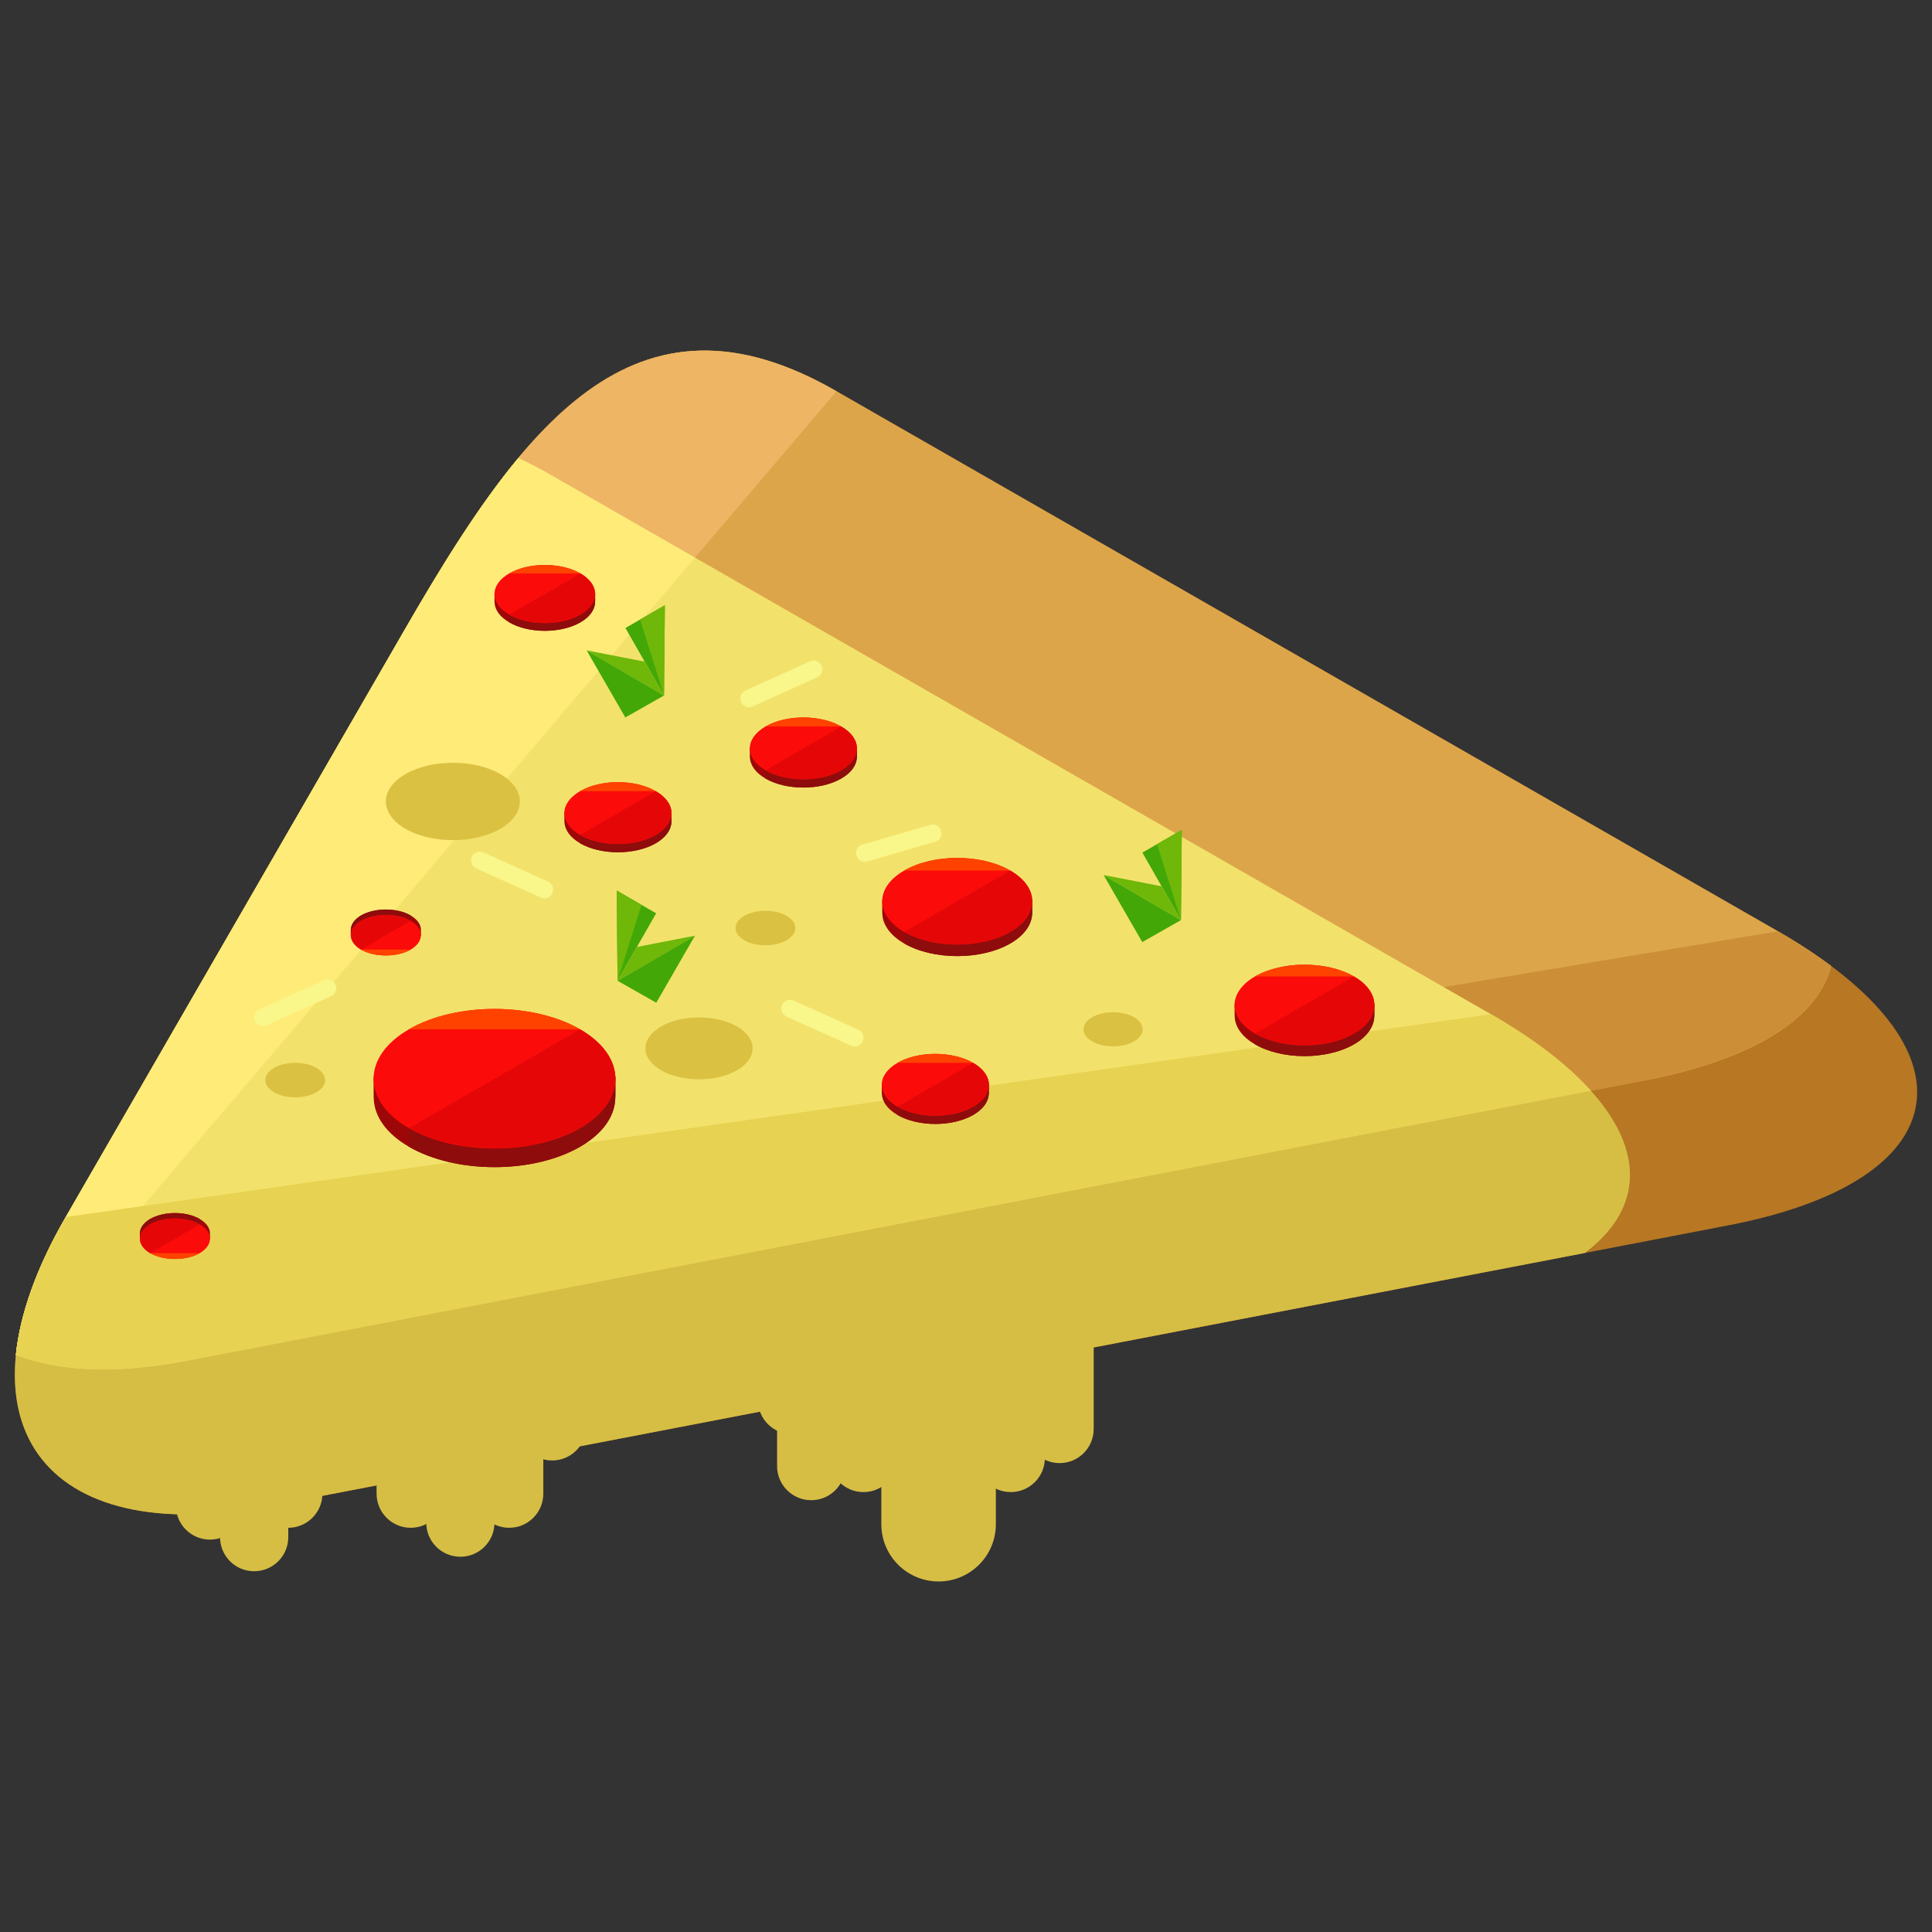 <?xml version="1.0" encoding="utf-8"?>
<!-- Generator: Adobe Illustrator 16.0.0, SVG Export Plug-In . SVG Version: 6.00 Build 0)  -->
<!DOCTYPE svg PUBLIC "-//W3C//DTD SVG 1.1//EN" "http://www.w3.org/Graphics/SVG/1.1/DTD/svg11.dtd">
<svg version="1.1" id="Layer_1" xmlns="http://www.w3.org/2000/svg" xmlns:xlink="http://www.w3.org/1999/xlink" x="0px" y="0px"
	 width="130px" height="130px" viewBox="0 0 130 130" enable-background="new 0 0 130 130" xml:space="preserve">
<rect x="0" y="0" width="130" height="130" fill="#333333" stroke="none"/>
<g>
	<g>
		<g>
			<path fill="#B77723" d="M27.188,42.451c7.89-13.682,15.413-24.02,29.104-16.121l63.344,36.334
				c13.698,7.883,12.185,16.791-3.337,19.787l-98.023,18.857c-15.521,3.02-21.747-5.76-13.85-19.418L27.188,42.451z"/>
		</g>
		<path fill="#D6BE45" d="M100.314,68.24L36.971,31.906c-0.716-0.414-1.412-0.766-2.096-1.082
			c-2.668,3.207-5.159,7.244-7.687,11.627L4.426,81.891c-7.897,13.658-1.672,22.438,13.85,19.418l88.364-17
			C112.162,80.16,110.207,73.934,100.314,68.24z"/>
		<path fill="#DDA54A" d="M119.636,62.664L56.292,26.33c-13.69-7.898-21.214,2.439-29.104,16.121L4.426,81.891
			c-1.991,3.443-3.083,6.576-3.355,9.289c2.878,1.113,6.778,1.307,11.566,0.375l98.024-18.857c7.501-1.449,11.72-4.279,12.542-7.705
			C122.156,64.211,120.971,63.434,119.636,62.664z"/>
		<path fill="#EDB564" d="M56.292,26.33c-13.69-7.898-21.214,2.439-29.104,16.121L4.426,81.891
			c-1.991,3.443-3.083,6.576-3.355,9.289"/>
		<path fill="#EDB564" d="M110.661,72.697c7.501-1.449,11.72-4.279,12.542-7.705"/>
		<path fill="#CC8F37" d="M4.426,81.891c-1.991,3.443-3.083,6.576-3.355,9.289c2.878,1.113,6.778,1.307,11.566,0.375l98.024-18.857
			c7.501-1.449,11.72-4.279,12.542-7.705c-1.047-0.781-2.232-1.559-3.567-2.328"/>
		<path fill="#F2E26B" d="M100.314,68.24L36.971,31.906c-0.716-0.414-1.412-0.766-2.096-1.082
			c-2.668,3.207-5.159,7.244-7.687,11.627L4.426,81.891c-1.991,3.443-3.083,6.576-3.355,9.289c2.878,1.113,6.778,1.307,11.566,0.375
			l94.407-18.162C105.492,71.674,103.257,69.934,100.314,68.24z"/>
		<path fill="#FFEB78" d="M36.971,31.906c-0.716-0.414-1.412-0.766-2.096-1.082c-0.664,0.799-1.317,1.648-1.963,2.541
			c-0.008,0.014-0.018,0.027-0.027,0.039c-0.302,0.418-0.602,0.848-0.9,1.285c-0.029,0.043-0.059,0.086-0.088,0.127
			c-0.624,0.92-1.243,1.873-1.859,2.859c-0.016,0.027-0.032,0.053-0.048,0.078c-0.274,0.441-0.549,0.889-0.823,1.342
			c-0.07,0.117-0.142,0.236-0.214,0.355c-0.225,0.375-0.45,0.754-0.675,1.135c-0.076,0.129-0.152,0.256-0.229,0.387
			c-0.286,0.488-0.573,0.98-0.86,1.479L4.426,81.891c-1.991,3.443-3.083,6.576-3.355,9.289l45.691-53.658L36.971,31.906z"/>
		<path fill="#E8D252" d="M4.426,81.891c-1.991,3.443-3.083,6.576-3.355,9.289c2.878,1.113,6.778,1.307,11.566,0.375l94.407-18.162
			c-1.552-1.719-3.787-3.459-6.729-5.152"/>
		<g>
			<g>
				<path fill="#9E0707" d="M41.408,72.453H25.14v1.369c0,0.01,0,0.021,0-0.26v0.145l0.012,0.291c0.067,1.15,0.85,2.291,2.364,3.164
					c3.167,1.83,8.348,1.83,11.517,0c1.514-0.873,2.296-2.014,2.363-3.164l0.013-0.291V72.453z"/>
				<path fill="#8E0C0C" d="M27.516,77.162c3.167,1.83,8.348,1.83,11.517,0c1.514-0.873,2.296-2.014,2.363-3.164l0.013-0.291v-1.254
					H27.516V77.162z"/>
				<path fill="#FC0B0B" d="M39.032,69.26c-3.169-1.828-8.35-1.828-11.517,0c-3.17,1.83-3.17,4.822,0,6.65
					c3.167,1.828,8.348,1.828,11.517,0C42.2,74.082,42.2,71.09,39.032,69.26z"/>
				<path fill="#FF4200" d="M39.032,69.26c-3.169-1.828-8.35-1.828-11.517,0"/>
				<path fill="#E50707" d="M27.516,75.91c3.167,1.828,8.348,1.828,11.517,0c3.168-1.828,3.168-4.82,0-6.65"/>
			</g>
		</g>
		<g>
			<g>
				<path fill="#9E0707" d="M40.045,39.914h-6.771v0.57c0,0.006,0,0.01,0-0.107v0.061l0.005,0.121
					c0.027,0.479,0.353,0.953,0.983,1.316c1.319,0.762,3.476,0.762,4.794,0c0.63-0.363,0.956-0.838,0.983-1.316l0.006-0.121V39.914z
					"/>
				<path fill="#8E0C0C" d="M34.262,41.875c1.319,0.762,3.476,0.762,4.794,0c0.63-0.363,0.956-0.838,0.983-1.316l0.006-0.121v-0.523
					h-5.783V41.875z"/>
				<path fill="#FC0B0B" d="M39.056,38.586c-1.318-0.76-3.475-0.76-4.794,0c-1.319,0.762-1.319,2.008,0,2.77
					c1.319,0.76,3.476,0.76,4.794,0C40.375,40.594,40.375,39.348,39.056,38.586z"/>
				<path fill="#FF4200" d="M39.056,38.586c-1.318-0.76-3.475-0.76-4.794,0"/>
				<path fill="#E50707" d="M34.262,41.355c1.319,0.76,3.476,0.76,4.794,0c1.319-0.762,1.319-2.008,0-2.77"/>
			</g>
		</g>
		<g>
			<g>
				<path fill="#9E0707" d="M92.479,67.549h-9.405v0.793c0,0.004,0,0.012,0-0.15v0.082l0.007,0.168
					c0.039,0.666,0.491,1.324,1.366,1.83c1.832,1.057,4.827,1.057,6.659,0c0.874-0.506,1.327-1.164,1.365-1.83l0.008-0.168V67.549z"
					/>
				<path fill="#8E0C0C" d="M84.446,70.271c1.832,1.057,4.827,1.057,6.659,0c0.874-0.506,1.327-1.164,1.365-1.83l0.008-0.168v-0.725
					h-8.032V70.271z"/>
				<path fill="#FC0B0B" d="M91.105,65.703c-1.832-1.057-4.827-1.057-6.659,0c-1.832,1.059-1.832,2.787,0,3.844
					c1.832,1.059,4.827,1.059,6.659,0C92.937,68.49,92.937,66.762,91.105,65.703z"/>
				<path fill="#FF4200" d="M91.105,65.703c-1.832-1.057-4.827-1.057-6.659,0"/>
				<path fill="#E50707" d="M84.446,69.547c1.832,1.059,4.827,1.059,6.659,0c1.831-1.057,1.831-2.785,0-3.844"/>
			</g>
		</g>
		<g>
			<g>
				<path fill="#9E0707" d="M69.456,60.559H59.363v0.85c0,0.008,0,0.014,0-0.16v0.09l0.007,0.18
					c0.042,0.715,0.527,1.422,1.468,1.965c1.964,1.135,5.179,1.135,7.145,0c0.939-0.543,1.425-1.25,1.467-1.965l0.007-0.18V60.559z"
					/>
				<path fill="#8E0C0C" d="M60.838,63.482c1.964,1.135,5.179,1.135,7.145,0c0.939-0.543,1.425-1.25,1.467-1.965l0.007-0.18v-0.779
					h-8.618V63.482z"/>
				<path fill="#FC0B0B" d="M67.982,58.58c-1.966-1.137-5.181-1.137-7.145,0c-1.967,1.133-1.967,2.99,0,4.125
					c1.964,1.135,5.179,1.135,7.145,0C69.947,61.57,69.947,59.713,67.982,58.58z"/>
				<path fill="#FF4200" d="M67.982,58.58c-1.966-1.137-5.181-1.137-7.145,0"/>
				<path fill="#E50707" d="M60.838,62.705c1.964,1.135,5.179,1.135,7.145,0c1.965-1.135,1.965-2.992,0-4.125"/>
			</g>
		</g>
		<g>
			<g>
				<path fill="#9E0707" d="M45.183,54.652h-7.207v0.607c0,0.004,0,0.008,0-0.115v0.064l0.005,0.127
					c0.03,0.51,0.377,1.016,1.048,1.404c1.403,0.809,3.698,0.809,5.102,0c0.671-0.389,1.018-0.895,1.048-1.404l0.005-0.127V54.652z"
					/>
				<path fill="#8E0C0C" d="M39.028,56.74c1.403,0.809,3.698,0.809,5.102,0c0.671-0.389,1.018-0.895,1.048-1.404l0.005-0.127v-0.557
					h-6.154V56.74z"/>
				<path fill="#FC0B0B" d="M44.13,53.238c-1.403-0.811-3.698-0.811-5.102,0c-1.404,0.811-1.404,2.137,0,2.945
					c1.403,0.811,3.698,0.811,5.102,0C45.533,55.375,45.533,54.049,44.13,53.238z"/>
				<path fill="#FF4200" d="M44.13,53.238c-1.403-0.811-3.698-0.811-5.102,0"/>
				<path fill="#E50707" d="M39.028,56.184c1.403,0.811,3.698,0.811,5.102,0c1.403-0.809,1.403-2.135,0-2.945"/>
			</g>
		</g>
		<g>
			<g>
				<path fill="#9E0707" d="M57.661,50.299h-7.207v0.607c0,0.004,0,0.008,0-0.115v0.064l0.005,0.127
					c0.03,0.51,0.377,1.016,1.048,1.402c1.402,0.811,3.698,0.811,5.102,0c0.671-0.387,1.018-0.893,1.048-1.402l0.005-0.127V50.299z"
					/>
				<path fill="#8E0C0C" d="M51.507,52.385c1.402,0.811,3.698,0.811,5.102,0c0.671-0.387,1.018-0.893,1.048-1.402l0.005-0.127
					v-0.557h-6.154V52.385z"/>
				<path fill="#FC0B0B" d="M56.608,48.885c-1.403-0.811-3.699-0.811-5.102,0c-1.404,0.811-1.404,2.137,0,2.945
					c1.402,0.811,3.698,0.811,5.102,0C58.012,51.021,58.012,49.695,56.608,48.885z"/>
				<path fill="#FF4200" d="M56.608,48.885c-1.403-0.811-3.699-0.811-5.102,0"/>
				<path fill="#E50707" d="M51.507,51.83c1.402,0.811,3.698,0.811,5.102,0c1.403-0.809,1.403-2.135,0-2.945"/>
			</g>
		</g>
		<g>
			<g>
				<path fill="#9E0707" d="M66.539,72.936h-7.207v0.607c0,0.004,0,0.008,0-0.115v0.062l0.006,0.129
					c0.029,0.51,0.376,1.016,1.047,1.402c1.403,0.811,3.698,0.811,5.103,0c0.671-0.387,1.017-0.893,1.047-1.402l0.005-0.129V72.936z
					"/>
				<path fill="#8E0C0C" d="M60.385,75.021c1.403,0.811,3.698,0.811,5.103,0c0.671-0.387,1.017-0.893,1.047-1.402l0.005-0.129
					v-0.555h-6.154V75.021z"/>
				<path fill="#FC0B0B" d="M65.487,71.52c-1.404-0.809-3.699-0.809-5.103,0c-1.404,0.812-1.404,2.137,0,2.947
					c1.403,0.811,3.698,0.811,5.103,0C66.89,73.656,66.89,72.332,65.487,71.52z"/>
				<path fill="#FF4200" d="M65.487,71.52c-1.404-0.809-3.699-0.809-5.103,0"/>
				<path fill="#E50707" d="M60.385,74.467c1.403,0.811,3.698,0.811,5.103,0c1.402-0.811,1.402-2.135,0-2.947"/>
			</g>
		</g>
		<g>
			<g>
				<path fill="#9E0707" d="M23.604,62.967h4.718v-0.398c0,0,0-0.012,0,0.07v-0.041v-0.08c-0.023-0.334-0.249-0.658-0.687-0.918
					c-0.918-0.533-2.419-0.533-3.347,0c-0.429,0.26-0.659,0.584-0.678,0.918l-0.007,0.08V62.967z"/>
				<path fill="#8E0C0C" d="M27.635,61.6c-0.918-0.533-2.419-0.533-3.347,0c-0.429,0.26-0.659,0.584-0.678,0.918l-0.007,0.08v0.369
					h4.031V61.6z"/>
				<path fill="#FC0B0B" d="M24.288,63.895c0.928,0.529,2.429,0.529,3.347,0c0.916-0.537,0.916-1.396,0-1.936
					c-0.918-0.529-2.419-0.529-3.347,0C23.381,62.498,23.381,63.357,24.288,63.895z"/>
				<path fill="#FF4200" d="M24.288,63.895c0.928,0.529,2.429,0.529,3.347,0"/>
				<path fill="#E50707" d="M27.635,61.959c-0.918-0.529-2.419-0.529-3.347,0c-0.907,0.539-0.907,1.398,0,1.936"/>
			</g>
		</g>
		<g>
			<g>
				<path fill="#9E0707" d="M9.412,83.393h4.717v-0.4c0,0,0-0.012,0,0.07v-0.041v-0.08c-0.022-0.334-0.248-0.658-0.687-0.916
					c-0.918-0.535-2.419-0.535-3.346,0c-0.43,0.258-0.659,0.582-0.679,0.916l-0.006,0.08V83.393z"/>
				<path fill="#8E0C0C" d="M13.442,82.025c-0.918-0.535-2.419-0.535-3.346,0c-0.43,0.258-0.659,0.582-0.679,0.916l-0.006,0.08
					v0.371h4.03V82.025z"/>
				<path fill="#FC0B0B" d="M10.097,84.318c0.927,0.529,2.428,0.529,3.346,0c0.917-0.537,0.917-1.396,0-1.934
					c-0.918-0.529-2.419-0.529-3.346,0C9.188,82.922,9.188,83.781,10.097,84.318z"/>
				<path fill="#FF4200" d="M10.097,84.318c0.927,0.529,2.428,0.529,3.346,0"/>
				<path fill="#E50707" d="M13.442,82.385c-0.918-0.529-2.419-0.529-3.346,0c-0.908,0.537-0.908,1.396,0,1.934"/>
			</g>
		</g>
		<path fill="#DBC142" d="M33.665,52.084c-1.755-1.012-4.627-1.012-6.382,0c-1.758,1.014-1.758,2.672,0,3.686
			c1.498,0.867,3.816,0.994,5.553,0.377c0.297-0.104,0.574-0.23,0.829-0.377C35.42,54.756,35.42,53.098,33.665,52.084z"/>
		<path fill="#DBC142" d="M52.931,61.623c-0.783-0.451-2.066-0.451-2.85,0c-0.783,0.453-0.783,1.193,0,1.645
			c0.67,0.387,1.703,0.443,2.479,0.168c0.133-0.047,0.258-0.102,0.371-0.168C53.714,62.816,53.714,62.076,52.931,61.623z"/>
		<path fill="#DBC142" d="M21.29,71.854c-0.784-0.451-2.065-0.451-2.849,0c-0.784,0.453-0.784,1.191,0,1.645
			c0.669,0.387,1.702,0.443,2.479,0.168c0.133-0.047,0.256-0.104,0.37-0.168C22.074,73.045,22.074,72.307,21.29,71.854z"/>
		<path fill="#DBC142" d="M76.309,68.445c-0.775-0.445-2.045-0.445-2.819,0c-0.775,0.449-0.775,1.182,0,1.629
			c0.662,0.383,1.685,0.438,2.452,0.166c0.132-0.047,0.254-0.102,0.367-0.166C77.083,69.627,77.083,68.895,76.309,68.445z"/>
		<path fill="#DBC142" d="M49.59,69.068c-1.404-0.811-3.703-0.811-5.109,0c-1.404,0.812-1.404,2.137,0,2.947
			c1.202,0.693,3.055,0.797,4.446,0.305c0.239-0.086,0.458-0.186,0.663-0.305C50.996,71.205,50.996,69.881,49.59,69.068z"/>
		<g>
			<polygon fill="#43A807" points="41.556,65.994 41.497,59.922 44.151,61.453 			"/>
			<polygon fill="#6FB709" points="41.556,65.994 41.497,59.922 43.163,60.883 			"/>
			<polygon fill="#6FB709" points="41.556,65.994 42.857,63.719 46.764,62.957 			"/>
			<polygon fill="#43A807" points="41.556,65.994 44.159,67.473 46.764,62.957 			"/>
		</g>
		<g>
			<polygon fill="#43A807" points="44.68,46.799 44.738,40.725 42.084,42.258 			"/>
			<polygon fill="#6FB709" points="44.68,46.799 44.738,40.725 43.072,41.686 			"/>
			<polygon fill="#6FB709" points="44.68,46.799 43.378,44.521 39.473,43.762 			"/>
			<polygon fill="#43A807" points="44.68,46.799 42.076,48.277 39.473,43.762 			"/>
		</g>
		<g>
			<polygon fill="#43A807" points="79.464,61.912 79.522,55.84 76.868,57.371 			"/>
			<polygon fill="#6FB709" points="79.464,61.912 79.522,55.84 77.857,56.801 			"/>
			<polygon fill="#6FB709" points="79.464,61.912 78.162,59.637 74.257,58.877 			"/>
			<polygon fill="#43A807" points="79.464,61.912 76.861,63.391 74.257,58.877 			"/>
		</g>
		<path fill="#F9F68A" d="M57.621,57.564c0.091,0.312,0.418,0.492,0.73,0.402l4.579-1.33c0.312-0.092,0.493-0.42,0.401-0.732l0,0
			c-0.091-0.312-0.419-0.492-0.731-0.4l-4.578,1.328C57.709,56.924,57.529,57.25,57.621,57.564L57.621,57.564z"/>
		<path fill="#F9F68A" d="M31.751,57.652c-0.133,0.297-0.001,0.645,0.295,0.781l4.346,1.961c0.297,0.133,0.647,0,0.78-0.297l0,0
			c0.134-0.295,0.002-0.646-0.294-0.779l-4.346-1.961C32.234,57.223,31.886,57.354,31.751,57.652L31.751,57.652z"/>
		<path fill="#F9F68A" d="M52.627,67.621c-0.133,0.297-0.001,0.645,0.295,0.781l4.346,1.961c0.297,0.133,0.647,0,0.78-0.297l0,0
			c0.134-0.295,0.002-0.646-0.294-0.779l-4.346-1.961C53.11,67.191,52.762,67.322,52.627,67.621L52.627,67.621z"/>
		<path fill="#F9F68A" d="M22.576,66.248c0.133,0.299,0.001,0.646-0.296,0.781l-4.346,1.963c-0.296,0.133-0.647,0-0.78-0.297l0,0
			c-0.134-0.297-0.002-0.646,0.295-0.779l4.346-1.961C22.092,65.82,22.441,65.951,22.576,66.248L22.576,66.248z"/>
		<path fill="#F9F68A" d="M55.285,44.795c0.133,0.299,0.001,0.646-0.295,0.781l-4.346,1.963c-0.297,0.133-0.647,0-0.78-0.297l0,0
			c-0.134-0.297-0.002-0.646,0.294-0.779l4.346-1.961C54.802,44.365,55.15,44.498,55.285,44.795L55.285,44.795z"/>
	</g>
	<path fill="#D6BE45" d="M33.273,102.453c0,1.27-1.027,2.297-2.296,2.297l0,0c-1.269,0-2.296-1.027-2.296-2.297v-6.059
		c0-1.268,1.027-2.297,2.296-2.297l0,0c1.269,0,2.296,1.029,2.296,2.297V102.453z"/>
	<path fill="#D6BE45" d="M29.931,100.504c0,1.27-1.027,2.297-2.296,2.297l0,0c-1.269,0-2.296-1.027-2.296-2.297v-6.059
		c0-1.268,1.027-2.297,2.296-2.297l0,0c1.269,0,2.296,1.029,2.296,2.297V100.504z"/>
	<path fill="#D6BE45" d="M36.558,100.504c0,1.27-1.027,2.297-2.296,2.297l0,0c-1.269,0-2.296-1.027-2.296-2.297v-6.059
		c0-1.268,1.027-2.297,2.296-2.297l0,0c1.269,0,2.296,1.029,2.296,2.297V100.504z"/>
	<path fill="#D6BE45" d="M60.396,98.102c0,1.27-1.027,2.297-2.296,2.297l0,0c-1.269,0-2.296-1.027-2.296-2.297v-6.059
		c0-1.268,1.027-2.297,2.296-2.297l0,0c1.269,0,2.296,1.029,2.296,2.297V98.102z"/>
	<path fill="#D6BE45" d="M55.591,94.203c0,1.27-1.027,2.297-2.296,2.297l0,0c-1.269,0-2.296-1.027-2.296-2.297v-6.059
		c0-1.268,1.027-2.297,2.296-2.297l0,0c1.269,0,2.296,1.029,2.296,2.297V94.203z"/>
	<path fill="#D6BE45" d="M56.88,98.648c0,1.27-1.027,2.297-2.296,2.297l0,0c-1.269,0-2.296-1.027-2.296-2.297V92.59
		c0-1.268,1.027-2.297,2.296-2.297l0,0c1.269,0,2.296,1.029,2.296,2.297V98.648z"/>
	<path fill="#D6BE45" d="M19.397,103.428c0,1.27-1.027,2.297-2.296,2.297l0,0c-1.269,0-2.296-1.027-2.296-2.297v-6.059
		c0-1.268,1.027-2.297,2.296-2.297l0,0c1.269,0,2.296,1.029,2.296,2.297V103.428z"/>
	<path fill="#D6BE45" d="M16.425,101.301c0,1.27-1.027,2.297-2.296,2.297l0,0c-1.269,0-2.296-1.027-2.296-2.297v-6.059
		c0-1.268,1.027-2.297,2.296-2.297l0,0c1.269,0,2.296,1.029,2.296,2.297V101.301z"/>
	<path fill="#D6BE45" d="M21.693,100.504c0,1.27-1.027,2.297-2.296,2.297l0,0c-1.269,0-2.296-1.027-2.296-2.297v-6.059
		c0-1.268,1.027-2.297,2.296-2.297l0,0c1.269,0,2.296,1.029,2.296,2.297V100.504z"/>
	<path fill="#D6BE45" d="M62.218,94.203c0,1.27-1.027,2.297-2.296,2.297l0,0c-1.269,0-2.296-1.027-2.296-2.297v-6.059
		c0-1.268,1.027-2.297,2.296-2.297l0,0c1.269,0,2.296,1.029,2.296,2.297V94.203z"/>
	<path fill="#D6BE45" d="M70.308,98.102c0,1.27-1.027,2.297-2.296,2.297l0,0c-1.269,0-2.296-1.027-2.296-2.297v-6.059
		c0-1.268,1.027-2.297,2.296-2.297l0,0c1.269,0,2.296,1.029,2.296,2.297V98.102z"/>
	<path fill="#D6BE45" d="M67.009,102.559c0,2.129-1.725,3.854-3.853,3.854l0,0c-2.128,0-3.853-1.725-3.853-3.854V92.393
		c0-2.129,1.725-3.854,3.853-3.854l0,0c2.128,0,3.853,1.725,3.853,3.854V102.559z"/>
	<path fill="#D6BE45" d="M73.592,96.152c0,1.27-1.027,2.297-2.296,2.297l0,0c-1.269,0-2.296-1.027-2.296-2.297v-6.059
		c0-1.268,1.027-2.297,2.296-2.297l0,0c1.269,0,2.296,1.029,2.296,2.297V96.152z"/>
	<path fill="#D6BE45" d="M39.449,95.975c0,1.27-1.027,2.297-2.296,2.297l0,0c-1.269,0-2.296-1.027-2.296-2.297v-6.059
		c0-1.268,1.027-2.297,2.296-2.297l0,0c1.269,0,2.296,1.029,2.296,2.297V95.975z"/>
</g>
</svg>
